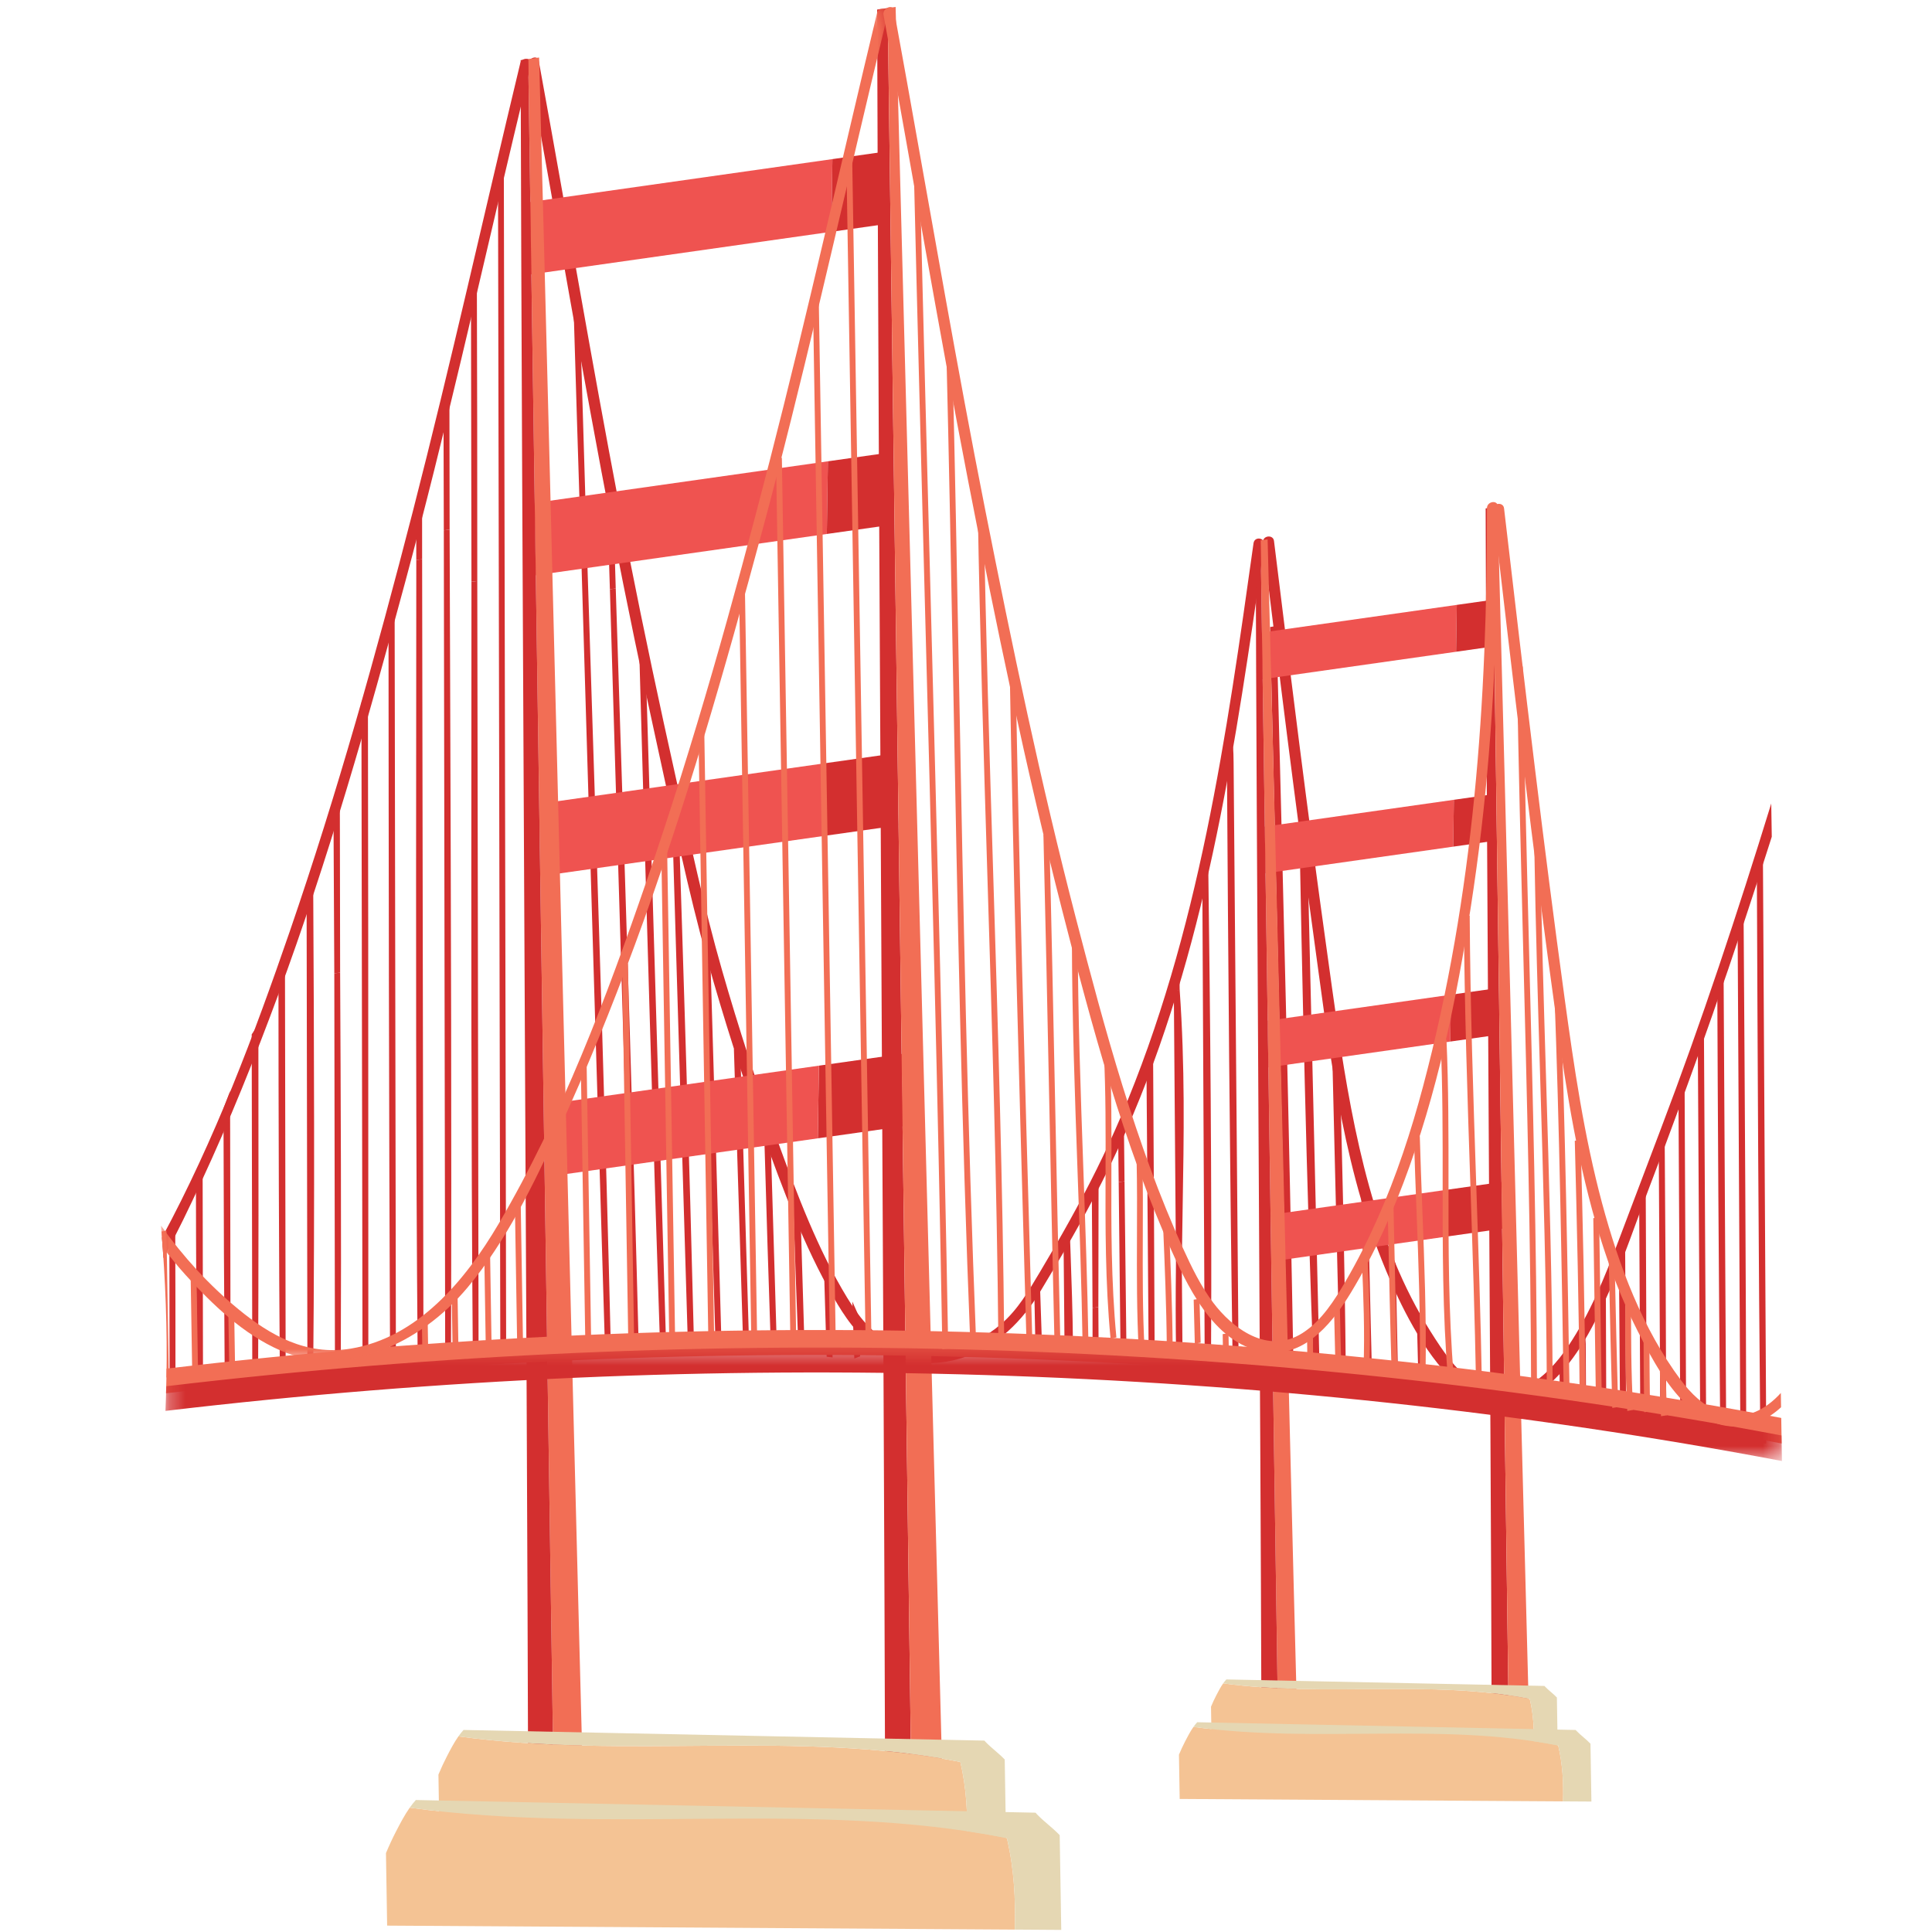 <?xml version="1.0" encoding="UTF-8"?>
<svg width="120px" height="120px" viewBox="0 0 120 120" version="1.1" xmlns="http://www.w3.org/2000/svg" xmlns:xlink="http://www.w3.org/1999/xlink">
    <!-- Generator: Sketch 51.1 (57501) - http://www.bohemiancoding.com/sketch -->
    <title>Bridge1</title>
    <desc>Created with Sketch.</desc>
    <defs>
        <polygon id="path-1" points="0.277 0.387 100.68 0.387 100.68 7.436 0.277 7.436"></polygon>
        <polygon id="path-3" points="0 0.209 45.148 0.209 45.148 84.195 0 84.195"></polygon>
    </defs>
    <g id="Bridge1" stroke="none" stroke-width="1" fill="none" fill-rule="evenodd">
        <g id="Page-1" transform="translate(10, 0)">
            <path d="M69.067,38.919 L70.174,85.808 C69.904,70.286 69.51,54.858 69.113,39.427 C69.097,39.258 69.082,39.089 69.067,38.919" id="Fill-1" fill="#D32F2F"></path>
            <path d="M69.993,85.835 L68.885,38.946 L69.247,38.881 L69.256,38.982 C69.269,39.117 69.281,39.252 69.294,39.387 C69.681,54.441 70.081,69.995 70.356,85.782 L69.993,85.835 Z" id="Fill-3" fill="#D32F2F"></path>
            <path d="M70.849,49.503 C71.076,61.544 71.328,73.576 71.792,85.578 L70.95,49.882 C70.917,49.756 70.882,49.63 70.849,49.503" id="Fill-5" fill="#D32F2F"></path>
            <path d="M71.611,85.608 C71.137,73.363 70.885,61.071 70.667,49.529 L70.638,47.957 L71.025,49.436 C71.055,49.551 71.086,49.665 71.116,49.778 L71.132,49.855 L71.974,85.551 L71.611,85.608 Z" id="Fill-7" fill="#D32F2F"></path>
            <path d="M72.929,65.407 L73.408,85.349 C73.346,78.821 73.195,72.305 73.016,65.79 C72.986,65.663 72.957,65.535 72.929,65.407" id="Fill-9" fill="#D32F2F"></path>
            <path d="M73.228,85.376 L72.747,65.435 L73.107,65.347 C73.134,65.474 73.163,65.601 73.193,65.727 L73.198,65.762 C73.345,71.094 73.523,78.136 73.592,85.324 L73.228,85.376 Z" id="Fill-11" fill="#D32F2F"></path>
            <path d="M74.714,73.524 C74.817,77.396 74.922,81.265 75.027,85.119 L74.748,73.615 C74.737,73.585 74.725,73.554 74.714,73.524" id="Fill-13" fill="#D32F2F"></path>
            <path d="M74.846,85.147 C74.742,81.293 74.636,77.423 74.532,73.551 L74.503,72.442 L74.929,73.558 L74.93,73.588 L75.21,85.091 L75.21,85.092 L75.21,85.092 L74.846,85.147 Z" id="Fill-15" fill="#D32F2F"></path>
            <path d="M76.499,78.554 C76.55,80.939 76.602,83.323 76.658,85.701 L76.507,78.573 C76.504,78.566 76.502,78.56 76.499,78.554" id="Fill-17" fill="#D32F2F"></path>
            <path d="M76.477,85.728 L76.477,85.728 C76.421,83.349 76.368,80.966 76.318,78.581 L76.294,77.461 L76.681,78.498 L76.688,78.546 L76.84,85.675 L76.477,85.728 Z" id="Fill-19" fill="#D32F2F"></path>
            <path d="M78.192,82.204 L78.276,85.472 C78.257,84.386 78.233,83.303 78.204,82.221 C78.201,82.215 78.196,82.21 78.192,82.204" id="Fill-21" fill="#D32F2F"></path>
            <path d="M78.095,85.499 L77.994,81.568 L78.372,82.128 L78.385,82.194 C78.417,83.445 78.44,84.478 78.456,85.446 L78.095,85.499 Z" id="Fill-23" fill="#D32F2F"></path>
            <path d="M66.389,47.446 C66.468,59.714 66.561,71.987 66.738,84.293 C66.741,84.294 66.744,84.294 66.747,84.295 L66.439,47.377 C66.407,45.376 66.406,47.423 66.389,47.446" id="Fill-25" fill="#D32F2F"></path>
            <path d="M66.932,84.516 L66.56,84.448 L66.558,84.318 C66.378,71.832 66.283,59.229 66.207,47.47 L66.212,47.397 C66.215,47.31 66.219,47.129 66.221,46.99 C66.223,46.871 66.224,46.754 66.227,46.665 C66.231,46.5 66.235,46.344 66.413,46.319 C66.525,46.303 66.571,46.296 66.594,46.506 L66.595,46.506 C66.595,46.507 66.595,46.509 66.594,46.51 C66.61,46.66 66.614,46.916 66.621,47.351 L66.932,84.516 Z" id="Fill-27" fill="#D32F2F"></path>
            <path d="M64.852,53.309 L65.005,84.023 C65.016,84.025 65.027,84.026 65.038,84.028 C65.093,73.769 64.991,63.533 64.859,53.297 C64.857,53.301 64.855,53.305 64.852,53.309" id="Fill-29" fill="#D32F2F"></path>
            <path d="M65.219,84.238 L64.994,84.21 L65.039,84.028 L64.993,84.209 L64.825,84.187 L64.671,53.28 L65.026,52.675 L65.041,53.272 C65.167,63.022 65.277,73.494 65.221,84.006 L65.219,84.238 Z" id="Fill-31" fill="#D32F2F"></path>
            <path d="M63.265,83.832 L63.222,78.467 C63.203,80.204 63.197,81.98 63.227,83.828 C63.24,83.83 63.252,83.831 63.265,83.832" id="Fill-33" fill="#D32F2F"></path>
            <path d="M63.447,84.035 L63.048,83.998 L63.046,83.855 C63.019,82.252 63.017,80.547 63.041,78.487 L63.403,78.442 L63.447,84.035 Z" id="Fill-35" fill="#D32F2F"></path>
            <path d="M63.09,61.512 L63.222,78.466 C63.288,72.747 63.506,67.455 63.09,61.512" id="Fill-37" fill="#D32F2F"></path>
            <path d="M63.404,78.446 L63.041,78.491 L62.908,61.537 L63.271,61.477 C63.607,66.25 63.533,70.543 63.455,75.089 C63.436,76.197 63.417,77.313 63.404,78.446" id="Fill-39" fill="#D32F2F"></path>
            <path d="M63.059,60.866 C63.058,60.933 63.056,60.976 63.053,60.98 C63.068,61.159 63.077,61.334 63.09,61.512 L63.084,60.824 C63.076,60.838 63.068,60.852 63.059,60.866" id="Fill-41" fill="#D32F2F"></path>
            <path d="M62.908,61.548 L62.894,61.329 C62.887,61.225 62.881,61.122 62.873,61.017 L62.868,60.962 L62.876,60.948 C62.877,60.932 62.877,60.911 62.877,60.885 L62.879,60.834 L62.929,60.748 L63.259,60.163 L63.27,61.488 L62.908,61.548 Z" id="Fill-43" fill="#D32F2F"></path>
            <path d="M61.393,66.577 L61.523,83.694 C61.527,83.694 61.53,83.694 61.533,83.694 C61.508,77.956 61.481,72.195 61.444,66.442 C61.427,66.487 61.41,66.532 61.393,66.577" id="Fill-45" fill="#D32F2F"></path>
            <path d="M61.716,83.892 L61.348,83.866 L61.342,83.718 L61.211,66.565 L61.275,66.397 L61.619,65.474 L61.626,66.418 C61.665,72.376 61.692,78.447 61.715,83.671 L61.716,83.892 Z" id="Fill-47" fill="#D32F2F"></path>
            <path d="M59.781,83.58 C59.747,80.188 59.707,76.792 59.665,73.4 L59.775,83.58 C59.777,83.58 59.779,83.58 59.781,83.58" id="Fill-49" fill="#D32F2F"></path>
            <path d="M59.964,83.777 L59.747,83.763 L59.781,83.58 L59.744,83.763 L59.598,83.754 L59.594,83.605 L59.484,73.425 L59.484,73.425 L59.484,73.425 L59.846,73.375 C59.887,76.768 59.927,80.163 59.962,83.556 L59.964,83.777 Z" id="Fill-51" fill="#D32F2F"></path>
            <path d="M59.625,70.028 C59.638,71.152 59.652,72.276 59.665,73.4 L59.629,70.021 C59.628,70.024 59.626,70.026 59.625,70.028" id="Fill-53" fill="#D32F2F"></path>
            <polygon id="Fill-55" fill="#D32F2F" points="59.846 73.375 59.484 73.425 59.443 69.994 59.799 69.448 59.81 69.997"></polygon>
            <path d="M57.996,73.941 L58.041,81.21 C58.042,78.731 58.053,76.259 58.054,73.796 C58.035,73.844 58.017,73.892 57.996,73.941" id="Fill-57" fill="#D32F2F"></path>
            <path d="M58.221,81.187 L57.859,81.234 L57.815,73.926 L57.83,73.889 C57.843,73.858 57.855,73.827 57.867,73.796 L58.235,72.866 L58.234,73.773 C58.233,74.98 58.23,76.189 58.228,77.4 C58.225,78.66 58.222,79.923 58.221,81.187" id="Fill-59" fill="#D32F2F"></path>
            <path d="M58.054,83.468 L58.041,81.21 C58.041,81.962 58.041,82.714 58.043,83.467 C58.047,83.467 58.051,83.467 58.054,83.468" id="Fill-61" fill="#D32F2F"></path>
            <path d="M58.236,83.665 L57.862,83.638 L57.861,83.49 C57.859,82.737 57.859,81.985 57.859,81.233 L58.221,81.186 L58.236,83.665 Z" id="Fill-63" fill="#D32F2F"></path>
            <path d="M56.239,76.859 L56.298,83.328 C56.351,83.333 56.405,83.338 56.459,83.342 C56.439,81.146 56.35,78.98 56.276,76.811 L56.239,76.859 Z" id="Fill-65" fill="#D32F2F"></path>
            <path d="M56.643,83.544 L56.118,83.497 L56.057,76.814 L56.442,76.325 L56.497,77.885 C56.56,79.658 56.624,81.492 56.641,83.318 L56.643,83.544 Z" id="Fill-67" fill="#D32F2F"></path>
            <path d="M54.525,83.133 C54.487,82.063 54.447,80.993 54.418,79.922 L54.484,83.127 C54.498,83.129 54.512,83.131 54.525,83.133" id="Fill-69" fill="#D32F2F"></path>
            <path d="M54.714,83.346 L54.306,83.291 L54.236,79.949 L54.597,79.894 C54.627,80.913 54.663,81.931 54.7,82.949 L54.714,83.346 Z" id="Fill-71" fill="#D32F2F"></path>
            <path d="M21.112,10.341 L21.255,83.2" id="Fill-73" fill="#D32F2F"></path>
            <polygon id="Fill-75" fill="#D32F2F" points="21.437 83.177 21.074 83.223 20.931 10.364 21.294 10.318"></polygon>
            <path d="M19.544,83.443 L19.464,36.113 C19.461,51.858 19.422,67.603 19.544,83.443" id="Fill-77" fill="#D32F2F"></path>
            <path d="M19.724,83.42 L19.362,83.467 C19.262,70.42 19.27,57.227 19.279,44.467 C19.28,41.69 19.282,38.913 19.283,36.136 L19.283,36.136 L19.283,36.135 L19.645,36.09 L19.724,83.42 Z" id="Fill-79" fill="#D32F2F"></path>
            <path d="M19.433,17.609 L19.464,36.113 C19.466,29.945 19.46,23.776 19.439,17.602 C19.437,17.605 19.435,17.607 19.433,17.609" id="Fill-81" fill="#D32F2F"></path>
            <path d="M19.645,36.09 L19.283,36.136 L19.252,17.558 L19.612,17.139 L19.619,17.579 C19.638,23.147 19.647,29.202 19.645,36.09" id="Fill-83" fill="#D32F2F"></path>
            <path d="M17.726,24.535 C17.732,27.326 17.738,30.119 17.747,32.915 L17.733,24.506 C17.731,24.516 17.728,24.525 17.726,24.535" id="Fill-85" fill="#D32F2F"></path>
            <path d="M17.927,32.892 L17.566,32.939 C17.557,30.142 17.55,27.349 17.544,24.558 L17.55,24.514 L17.904,23.016 L17.914,24.484 L17.927,32.892 Z" id="Fill-87" fill="#D32F2F"></path>
            <path d="M17.832,83.686 C17.887,66.762 17.799,49.802 17.747,32.915 L17.832,83.686 Z" id="Fill-89" fill="#D32F2F"></path>
            <path d="M18.013,83.664 L17.65,83.709 L17.566,32.941 C17.566,32.941 17.565,32.939 17.566,32.938 L17.565,32.938 L17.927,32.892 C17.938,36.326 17.95,39.763 17.962,43.202 C18.008,56.465 18.056,70.18 18.013,83.664" id="Fill-91" fill="#D32F2F"></path>
            <path d="M16.038,34.758 C16.035,51.116 15.98,67.517 16.12,83.929 L16.038,34.758 Z" id="Fill-93" fill="#D32F2F"></path>
            <path d="M16.301,83.906 L15.939,83.953 C15.827,70.96 15.839,57.768 15.85,45.01 C15.853,41.598 15.856,38.189 15.857,34.781 L15.857,34.781 L15.857,34.78 L16.219,34.735 L16.301,83.906 Z" id="Fill-95" fill="#D32F2F"></path>
            <path d="M16.032,31.183 L16.038,34.758 C16.039,33.562 16.037,32.367 16.037,31.173 C16.035,31.176 16.034,31.179 16.032,31.183" id="Fill-97" fill="#D32F2F"></path>
            <path d="M16.219,34.735 L15.856,34.781 L15.851,31.17 L16.212,30.246 L16.217,32.209 C16.218,33.05 16.219,33.893 16.219,34.735" id="Fill-99" fill="#D32F2F"></path>
            <path d="M14.323,37.649 C14.32,37.653 14.316,37.656 14.313,37.66 C14.322,53.142 14.336,68.642 14.409,84.172 L14.331,37.639 C14.328,37.642 14.326,37.645 14.323,37.649" id="Fill-101" fill="#D32F2F"></path>
            <path d="M14.59,84.149 L14.227,84.195 C14.155,68.733 14.14,53.371 14.131,37.683 L14.131,37.611 L14.194,37.537 L14.502,37.188 L14.511,37.616 L14.59,84.149 Z" id="Fill-103" fill="#D32F2F"></path>
            <path d="M12.629,43.66 L12.698,84.414 C12.691,70.72 12.7,57.133 12.673,43.549 C12.658,43.586 12.644,43.623 12.629,43.66" id="Fill-105" fill="#D32F2F"></path>
            <path d="M12.878,84.392 L12.516,84.438 L12.448,43.647 L12.852,42.606 L12.853,43.525 C12.872,53.02 12.874,62.694 12.875,72.049 C12.875,76.155 12.876,80.267 12.878,84.389 L12.878,84.392 L12.878,84.392 Z" id="Fill-107" fill="#D32F2F"></path>
            <path d="M10.986,84.657 C11.021,76.589 10.988,68.513 10.945,60.433 L10.986,84.657 Z" id="Fill-109" fill="#D32F2F"></path>
            <path d="M11.167,84.635 L10.804,84.68 L10.764,60.456 L11.126,60.409 C11.166,68.126 11.202,76.353 11.167,84.635" id="Fill-111" fill="#D32F2F"></path>
            <path d="M10.893,50.042 C10.909,53.506 10.928,56.97 10.945,60.433 L10.928,49.964 C10.917,49.991 10.904,50.016 10.893,50.042" id="Fill-113" fill="#D32F2F"></path>
            <path d="M11.126,60.41 L10.764,60.457 L10.755,58.692 C10.74,55.817 10.724,52.942 10.711,50.066 L10.711,50.024 L10.742,49.954 C10.749,49.94 10.756,49.927 10.761,49.913 L11.107,49.071 L11.126,60.41 Z" id="Fill-115" fill="#D32F2F"></path>
            <path d="M9.225,55.186 L9.275,84.9 C9.369,74.898 9.328,64.986 9.273,55.093 C9.258,55.124 9.242,55.155 9.225,55.186" id="Fill-117" fill="#D32F2F"></path>
            <path d="M9.455,84.879 L9.093,84.923 L9.043,55.16 L9.068,55.114 C9.083,55.086 9.098,55.058 9.112,55.029 L9.449,54.336 L9.454,55.069 C9.506,64.634 9.549,74.815 9.455,84.879" id="Fill-119" fill="#D32F2F"></path>
            <path d="M7.476,60.257 C7.48,68.562 7.499,76.863 7.563,85.143 L7.521,60.202 C7.507,60.22 7.491,60.238 7.476,60.257" id="Fill-121" fill="#D32F2F"></path>
            <path d="M7.743,85.12 L7.381,85.167 C7.326,78.016 7.3,70.341 7.295,60.28 L7.295,60.212 L7.38,60.105 L7.7,59.667 L7.743,85.12 Z" id="Fill-123" fill="#D32F2F"></path>
            <path d="M5.816,64.283 L5.852,85.386 C5.88,78.331 5.881,71.269 5.869,64.206 L5.816,64.283 Z" id="Fill-125" fill="#D32F2F"></path>
            <path d="M6.032,85.364 L5.67,85.409 L5.634,64.245 L6.048,63.638 L6.049,64.183 C6.063,72.347 6.058,79.077 6.032,85.364" id="Fill-127" fill="#D32F2F"></path>
            <path d="M4.062,68.868 C4.071,74.446 4.092,80.03 4.14,85.628 L4.112,68.736 C4.095,68.779 4.079,68.824 4.062,68.868" id="Fill-129" fill="#D32F2F"></path>
            <path d="M4.32,85.606 L3.958,85.653 C3.917,80.637 3.892,75.311 3.881,68.891 L3.881,68.854 L3.895,68.819 C3.905,68.793 3.914,68.768 3.923,68.742 L4.291,67.769 L4.32,85.606 Z" id="Fill-131" fill="#D32F2F"></path>
            <path d="M2.352,73.283 C2.356,77.48 2.375,81.676 2.429,85.872 L2.407,73.128 C2.39,73.18 2.371,73.231 2.352,73.283" id="Fill-133" fill="#D32F2F"></path>
            <path d="M2.609,85.848 L2.247,85.897 C2.198,82.094 2.174,78.094 2.17,73.306 L2.17,73.273 L2.199,73.194 C2.212,73.159 2.224,73.124 2.236,73.088 L2.585,72.055 L2.609,85.848 Z" id="Fill-135" fill="#D32F2F"></path>
            <path d="M0.701,76.616 L0.717,86.114 C0.722,82.948 0.715,79.779 0.705,76.61 L0.701,76.616 Z" id="Fill-137" fill="#D32F2F"></path>
            <path d="M0.898,86.092 L0.535,86.137 L0.519,76.583 L0.879,76.002 L0.885,76.587 C0.894,79.182 0.903,82.607 0.898,86.092" id="Fill-139" fill="#D32F2F"></path>
            <path d="M99.301,53.47 C99.349,65.444 99.401,77.43 99.52,89.474 L99.522,89.474 L99.317,53.424 C99.312,53.439 99.306,53.455 99.301,53.47" id="Fill-141" fill="#D32F2F"></path>
            <path d="M99.706,89.663 L99.474,89.655 L99.341,89.637 L99.339,89.499 C99.223,77.692 99.171,66.207 99.119,53.494 L99.119,53.46 L99.494,52.415 L99.706,89.663 Z" id="Fill-143" fill="#D32F2F"></path>
            <path d="M98.096,56.995 L98.279,89.197 L98.281,89.198 C98.256,78.447 98.189,67.681 98.116,56.928 C98.109,56.95 98.103,56.972 98.096,56.995" id="Fill-145" fill="#D32F2F"></path>
            <path d="M98.464,89.465 L98.185,89.365 L98.098,89.323 L97.923,56.961 L98.29,55.773 L98.298,56.903 C98.38,68.934 98.439,79.026 98.463,89.175 L98.464,89.465 Z" id="Fill-147" fill="#D32F2F"></path>
            <path d="M96.843,60.813 C96.883,70.115 96.934,79.427 97.028,88.745 C97.03,88.746 97.032,88.746 97.034,88.747 L96.875,60.717 C96.864,60.749 96.854,60.781 96.843,60.813" id="Fill-149" fill="#D32F2F"></path>
            <path d="M97.218,88.997 L96.849,88.885 L96.847,88.77 C96.747,78.946 96.697,69.136 96.662,60.836 L96.662,60.805 L97.051,59.64 L97.218,88.997 Z" id="Fill-151" fill="#D32F2F"></path>
            <path d="M95.632,64.31 C95.677,72.335 95.726,80.364 95.787,88.403 C95.788,88.403 95.789,88.404 95.791,88.404 L95.653,64.251 C95.647,64.271 95.64,64.291 95.632,64.31" id="Fill-153" fill="#D32F2F"></path>
            <path d="M95.974,88.623 L95.723,88.581 L95.609,88.551 L95.606,88.427 C95.539,79.623 95.488,70.927 95.451,64.334 L95.451,64.301 L95.83,63.232 L95.974,88.623 Z" id="Fill-155" fill="#D32F2F"></path>
            <path d="M94.431,67.565 L94.547,88.183 C94.548,88.183 94.549,88.183 94.55,88.183 C94.517,81.268 94.487,74.38 94.454,67.504 C94.446,67.524 94.439,67.545 94.431,67.565" id="Fill-157" fill="#D32F2F"></path>
            <path d="M94.731,88.383 L94.492,88.363 L94.366,88.339 L94.249,67.553 L94.63,66.557 L94.634,67.48 C94.652,71.207 94.669,74.938 94.686,78.674 L94.731,88.383 Z" id="Fill-159" fill="#D32F2F"></path>
            <path d="M93.209,71.183 L93.305,88.004 C93.308,88.005 93.31,88.005 93.313,88.006 C93.298,82.396 93.262,76.782 93.219,71.165 C93.216,71.171 93.212,71.177 93.209,71.183" id="Fill-161" fill="#D32F2F"></path>
            <path d="M93.494,88.211 L93.127,88.169 L93.123,88.028 L93.027,71.157 L93.384,70.498 L93.399,71.141 C93.451,77.938 93.48,83.132 93.493,87.982 L93.494,88.211 Z" id="Fill-163" fill="#D32F2F"></path>
            <path d="M91.985,74.322 L92.062,87.855 L92.081,87.857 C92.082,83.27 92.065,78.699 92.039,74.138 L91.985,74.322 Z" id="Fill-165" fill="#D32F2F"></path>
            <path d="M92.26,88.064 L91.881,88.022 L91.811,74.291 L92.213,72.912 L92.22,74.114 C92.249,79.315 92.262,83.675 92.26,87.834 L92.26,88.064 Z" id="Fill-167" fill="#D32F2F"></path>
            <path d="M90.737,78.485 C90.758,81.566 90.78,84.646 90.807,87.724 C90.811,87.724 90.815,87.724 90.819,87.725 L90.766,78.395 C90.757,78.425 90.747,78.455 90.737,78.485" id="Fill-169" fill="#D32F2F"></path>
            <path d="M91,87.925 L90.633,87.892 L90.625,87.748 C90.597,84.671 90.576,81.59 90.555,78.508 L90.555,78.477 L90.94,77.298 L91,87.925 Z" id="Fill-171" fill="#D32F2F"></path>
            <path d="M89.542,81.399 L89.577,87.603 C89.58,87.603 89.584,87.604 89.587,87.604 C89.582,85.517 89.575,83.429 89.567,81.341 L89.542,81.399 Z" id="Fill-173" fill="#D32F2F"></path>
            <path d="M89.769,87.81 L89.546,87.786 L89.587,87.604 L89.543,87.786 L89.401,87.773 L89.395,87.627 L89.36,81.382 L89.744,80.504 L89.747,81.318 C89.755,83.406 89.763,85.494 89.768,87.581 L89.769,87.81 Z" id="Fill-175" fill="#D32F2F"></path>
            <path d="M88.288,83.505 C88.298,84.829 88.308,86.154 88.32,87.479 C88.325,87.48 88.33,87.48 88.334,87.481 L88.312,83.477 C88.303,83.487 88.295,83.496 88.288,83.505" id="Fill-177" fill="#D32F2F"></path>
            <path d="M88.516,87.687 L88.292,87.663 L88.333,87.481 L88.288,87.662 L88.148,87.649 L88.139,87.504 C88.128,86.304 88.118,85.105 88.109,83.906 L88.105,83.456 L88.465,83.029 L88.492,83.453 L88.516,87.687 Z" id="Fill-179" fill="#D32F2F"></path>
            <path d="M87.046,84.894 C87.054,85.712 87.06,86.529 87.068,87.346 C87.075,87.347 87.084,87.348 87.091,87.349 L87.077,84.859 C87.067,84.871 87.057,84.883 87.046,84.894" id="Fill-181" fill="#D32F2F"></path>
            <path d="M87.273,87.557 L87.048,87.531 L87.091,87.349 L87.037,87.529 L86.899,87.513 L86.887,87.37 C86.88,86.731 86.875,86.091 86.869,85.451 L86.864,84.842 L86.942,84.753 L87.251,84.394 L87.258,84.835 L87.273,87.557 Z" id="Fill-183" fill="#D32F2F"></path>
            <path d="M25.82,19.502 C25.959,24.256 26.108,29.015 26.259,33.775 L25.833,19.53 C25.829,19.521 25.824,19.511 25.82,19.502" id="Fill-185" fill="#D32F2F"></path>
            <path d="M26.078,33.803 L26.078,33.802 C25.9,28.191 25.76,23.657 25.638,19.531 L25.611,18.616 L26,19.439 L26.015,19.501 L26.442,33.747 L26.078,33.803 Z" id="Fill-187" fill="#D32F2F"></path>
            <path d="M26.26,33.775 L27.764,83.941 C27.364,67.279 26.793,50.518 26.26,33.775" id="Fill-189" fill="#D32F2F"></path>
            <path d="M27.583,83.969 L26.079,33.803 L26.442,33.746 C26.539,36.816 26.638,39.885 26.737,42.955 C27.171,56.4 27.619,70.305 27.946,83.912 L27.946,83.912 L27.946,83.914 L27.583,83.969 Z" id="Fill-191" fill="#D32F2F"></path>
            <path d="M29.496,83.903 C29.093,68.05 28.564,52.317 28.063,36.578 L29.482,83.906 C29.487,83.905 29.491,83.904 29.496,83.903" id="Fill-193" fill="#D32F2F"></path>
            <path d="M29.32,84.12 L29.3,83.934 L27.882,36.609 L27.881,36.607 L27.882,36.606 L28.245,36.549 C28.335,39.396 28.427,42.243 28.518,45.09 C28.926,57.774 29.347,70.89 29.678,83.876 L29.682,84.049 L29.32,84.12 Z" id="Fill-195" fill="#D32F2F"></path>
            <path d="M27.95,32.963 C27.988,34.168 28.024,35.373 28.063,36.578 L27.955,32.979 C27.954,32.974 27.952,32.969 27.95,32.963" id="Fill-197" fill="#D32F2F"></path>
            <path d="M27.882,36.606 L27.882,36.606 L27.881,36.606 C27.859,35.898 27.837,35.189 27.815,34.48 L27.721,31.45 L28.137,32.951 L28.245,36.55 L27.882,36.606 Z" id="Fill-199" fill="#D32F2F"></path>
            <path d="M29.867,39.789 C30.281,54.377 30.688,69.006 31.18,83.591 L31.191,83.59 L29.88,39.854 C29.876,39.832 29.872,39.811 29.867,39.789" id="Fill-201" fill="#D32F2F"></path>
            <path d="M31.016,83.8 L30.998,83.62 C30.547,70.23 30.161,56.592 29.787,43.404 L29.686,39.817 L30.046,39.733 L30.061,39.826 L31.379,83.74 L31.016,83.8 Z" id="Fill-203" fill="#D32F2F"></path>
            <path d="M31.889,49.534 L32.904,83.363 L32.92,83.361 C32.64,72.089 32.288,60.844 31.926,49.616 C31.913,49.589 31.901,49.563 31.889,49.534" id="Fill-205" fill="#D32F2F"></path>
            <path d="M33.106,83.525 L32.727,83.562 L32.722,83.391 L31.675,48.484 L32.059,49.448 C32.068,49.47 32.078,49.491 32.087,49.513 L32.101,49.543 L32.108,49.588 C32.454,60.338 32.816,71.799 33.102,83.334 L33.106,83.525 Z" id="Fill-207" fill="#D32F2F"></path>
            <path d="M33.867,58.167 L34.619,83.251 L34.625,83.251 C34.395,74.913 34.152,66.586 33.902,58.267 C33.89,58.234 33.878,58.2 33.867,58.167" id="Fill-209" fill="#D32F2F"></path>
            <path d="M34.813,83.431 L34.605,83.434 L34.625,83.251 L34.602,83.434 L34.445,83.436 L34.437,83.279 L33.648,56.945 L34.084,58.239 C34.37,67.775 34.6,75.714 34.806,83.223 L34.813,83.431 Z" id="Fill-211" fill="#D32F2F"></path>
            <path d="M35.766,65.126 C35.955,71.16 36.145,77.201 36.334,83.263 C36.336,83.263 36.337,83.264 36.338,83.264 L35.799,65.274 C35.788,65.224 35.776,65.175 35.766,65.126" id="Fill-213" fill="#D32F2F"></path>
            <polygon id="Fill-215" fill="#D32F2F" points="36.526 83.466 36.301 83.446 36.338 83.264 36.3 83.446 36.16 83.434 36.153 83.292 35.584 65.154 35.943 65.065 35.98 65.246"></polygon>
            <path d="M37.644,70.319 C37.77,74.698 37.903,79.073 38.052,83.442 C38.055,83.443 38.058,83.443 38.061,83.444 L37.67,70.358 C37.661,70.345 37.653,70.331 37.644,70.319" id="Fill-217" fill="#D32F2F"></path>
            <path d="M38.252,83.668 L37.877,83.599 L37.872,83.471 C37.737,79.526 37.607,75.356 37.463,70.347 L37.444,69.677 L37.85,70.281 L37.852,70.33 L38.252,83.668 Z" id="Fill-219" fill="#D32F2F"></path>
            <path d="M39.466,75.193 C39.561,78.061 39.663,80.933 39.776,83.808 C39.78,83.81 39.786,83.811 39.791,83.812 L39.535,75.251 C39.512,75.232 39.488,75.214 39.466,75.193" id="Fill-221" fill="#D32F2F"></path>
            <path d="M39.982,84.048 L39.732,83.991 L39.792,83.812 L39.725,83.99 L39.608,83.963 L39.595,83.838 C39.49,81.171 39.389,78.353 39.284,75.222 L39.269,74.747 L39.597,75.051 C39.612,75.064 39.626,75.076 39.641,75.088 L39.715,75.148 L39.982,84.048 Z" id="Fill-223" fill="#D32F2F"></path>
            <path d="M41.378,79.384 L41.519,84.105 C41.521,84.105 41.523,84.105 41.525,84.106 C41.486,82.543 41.445,80.98 41.404,79.417 C41.396,79.406 41.387,79.395 41.378,79.384" id="Fill-225" fill="#D32F2F"></path>
            <path d="M41.713,84.312 L41.484,84.287 L41.525,84.106 L41.484,84.287 L41.347,84.273 L41.338,84.133 L41.179,78.81 L41.574,79.321 L41.586,79.389 C41.627,80.952 41.668,82.515 41.707,84.078 L41.713,84.312 Z" id="Fill-227" fill="#D32F2F"></path>
            <path d="M43.157,81.797 C43.184,82.573 43.207,83.351 43.235,84.127 C43.236,84.126 43.238,84.126 43.239,84.126 L43.17,81.827 C43.166,81.817 43.161,81.807 43.157,81.797" id="Fill-229" fill="#D32F2F"></path>
            <path d="M43.065,84.382 L43.053,84.156 C43.039,83.733 43.024,83.309 43.011,82.885 L42.941,80.843 L43.35,81.765 L43.424,84.241 L43.065,84.382 Z" id="Fill-231" fill="#D32F2F"></path>
            <path d="M100.015,49.907 C97.926,56.683 95.698,63.435 93.162,70.108 C92.282,72.422 91.408,74.736 90.534,77.051 C89.69,79.286 88.767,81.581 87.405,83.609 C86.068,85.602 84.076,87.267 81.879,86.064 C80.535,85.327 79.64,83.949 78.839,82.678 C77.989,81.331 77.263,79.898 76.647,78.408 C74.126,72.312 73.313,65.468 72.381,58.806 C71.208,50.426 70.169,42.012 69.13,33.598 C69.078,33.174 68.396,33.266 68.449,33.695 C69.437,41.697 70.425,49.699 71.528,57.672 C72.493,64.643 73.269,71.852 75.825,78.268 C77.156,81.607 81.11,90.489 86.251,85.951 C87.988,84.419 89.083,82.171 89.986,80.126 C90.899,78.057 91.605,75.934 92.409,73.834 C95.181,66.588 97.726,59.316 100.048,51.972 L100.015,49.907 Z" id="Fill-233" fill="#D32F2F"></path>
            <path d="M0.058,76.874 C0.092,77.297 0.125,77.72 0.153,78.144 C1.007,76.575 1.775,74.965 2.507,73.391 C4.27,69.599 5.822,65.729 7.263,61.837 C10.4,53.365 12.866,44.69 15.193,36.057 C17.662,26.904 19.717,17.695 21.9,8.504 C22.254,7.013 22.611,5.522 22.969,4.031 C23.075,3.591 22.416,3.504 22.31,3.943 C20.078,13.222 18.018,22.525 15.637,31.784 C13.393,40.505 10.949,49.269 7.995,57.859 C5.795,64.256 3.336,70.797 0.058,76.874" id="Fill-235" fill="#D32F2F"></path>
            <path d="M22.809,4.053 C24.556,13.643 26.182,23.269 28.032,32.827 C28.915,37.387 29.859,41.927 30.853,46.45 C31.822,50.862 32.732,55.312 33.939,59.638 C34.954,63.277 36.107,66.866 37.374,70.396 C38.623,73.873 39.94,77.389 41.756,80.556 C42.452,81.769 43.244,82.955 44.422,83.727 C45.964,84.738 47.945,84.947 49.86,84.309 C51.935,83.618 53.494,82.068 54.628,80.193 C55.974,77.969 57.279,75.72 58.448,73.41 C63.989,62.458 66.098,50.327 67.818,38.705 C68.059,37.079 68.29,35.453 68.518,33.826 C68.58,33.388 67.921,33.297 67.859,33.739 C66.192,45.606 64.488,57.928 59.615,69.37 C58.684,71.558 57.615,73.695 56.451,75.79 C55.848,76.877 55.222,77.952 54.583,79.022 C53.89,80.182 53.225,81.339 52.18,82.239 C50.384,83.785 47.976,84.41 45.946,83.693 C44.409,83.151 43.427,81.933 42.613,80.594 C40.79,77.596 39.515,74.197 38.296,70.861 C37.025,67.385 35.876,63.847 34.848,60.265 C33.722,56.345 32.872,52.317 31.979,48.311 C30.965,43.765 29.996,39.205 29.091,34.623 C27.346,25.79 25.829,16.886 24.229,8.008 C23.975,6.598 23.719,5.188 23.463,3.779 C23.386,3.359 22.733,3.634 22.809,4.053" id="Fill-237" fill="#D32F2F"></path>
            <polygon id="Fill-239" fill="#EF5350" points="22.899 12.55 22.972 17.045 41.635 14.396 41.702 9.882"></polygon>
            <polygon id="Fill-241" fill="#D32F2F" points="45.102 9.4 41.703 9.882 41.635 14.397 45.175 13.894"></polygon>
            <polygon id="Fill-243" fill="#EF5350" points="23.203 31.237 23.276 35.731 41.356 33.166 41.423 28.652"></polygon>
            <polygon id="Fill-245" fill="#D32F2F" points="45.406 28.086 41.423 28.652 41.356 33.166 45.479 32.581"></polygon>
            <polygon id="Fill-247" fill="#EF5350" points="23.508 49.923 23.581 54.417 41.076 51.935 41.143 47.421"></polygon>
            <polygon id="Fill-249" fill="#D32F2F" points="45.71 46.773 41.143 47.42 41.076 51.935 45.784 51.267"></polygon>
            <polygon id="Fill-251" fill="#D32F2F" points="46.015 65.459 40.864 66.19 40.797 70.704 46.087 69.953"></polygon>
            <polygon id="Fill-253" fill="#EF5350" points="23.812 68.609 23.885 73.103 40.797 70.704 40.864 66.19"></polygon>
            <path d="M26.253,112.363 C25.403,80.26 24.327,35.251 23.485,3.572 L22.807,3.668 L24.409,112.393 L26.253,112.363 Z" id="Fill-255" fill="#F26E55"></path>
            <path d="M24.409,112.393 L22.807,3.668 L22.338,3.735 C22.416,35.133 22.722,80.485 22.809,112.419 L24.409,112.393 Z" id="Fill-257" fill="#D32F2F"></path>
            <path d="M46.62,112.034 L45.134,0.5 L44.481,0.593 C44.561,32.455 44.895,79.922 44.979,112.06 L46.62,112.034 Z" id="Fill-259" fill="#D32F2F"></path>
            <path d="M48.575,112.002 C47.716,79.683 46.483,32.594 45.628,0.43 L45.134,0.5 L46.62,112.034 L48.575,112.002 Z" id="Fill-261" fill="#F26E55"></path>
            <polygon id="Fill-263" fill="#EF5350" points="68.356 39.291 68.403 42.19 80.44 40.482 80.484 37.57"></polygon>
            <polygon id="Fill-265" fill="#D32F2F" points="82.676 37.259 80.484 37.57 80.44 40.481 82.723 40.157"></polygon>
            <polygon id="Fill-267" fill="#EF5350" points="68.552 51.343 68.599 54.242 80.26 52.587 80.304 49.676"></polygon>
            <polygon id="Fill-269" fill="#D32F2F" points="82.872 49.311 80.303 49.676 80.26 52.587 82.919 52.21"></polygon>
            <polygon id="Fill-271" fill="#EF5350" points="68.748 63.396 68.795 66.295 80.08 64.693 80.123 61.782"></polygon>
            <polygon id="Fill-273" fill="#D32F2F" points="83.069 61.364 80.123 61.782 80.08 64.693 83.116 64.262"></polygon>
            <polygon id="Fill-275" fill="#D32F2F" points="83.265 73.416 79.943 73.888 79.899 76.799 83.312 76.315"></polygon>
            <polygon id="Fill-277" fill="#EF5350" points="68.945 75.448 68.992 78.347 79.9 76.799 79.943 73.888"></polygon>
            <path d="M70.564,106.57 C70.017,85.892 69.275,53.867 68.734,33.5 L68.297,33.562 L69.377,106.589 L70.564,106.57 Z" id="Fill-279" fill="#F26E55"></path>
            <path d="M69.377,106.589 L68.297,33.562 L67.994,33.605 C68.044,53.79 68.291,86.035 68.348,106.606 L69.377,106.589 Z" id="Fill-281" fill="#D32F2F"></path>
            <path d="M83.703,106.358 L82.697,31.518 L82.276,31.578 C82.327,52.062 82.592,85.664 82.647,106.375 L83.703,106.358 Z" id="Fill-283" fill="#D32F2F"></path>
            <path d="M84.962,106.337 C84.409,85.513 83.566,52.152 83.016,31.473 L82.697,31.519 L83.703,106.357 L84.962,106.337 Z" id="Fill-285" fill="#F26E55"></path>
            <path d="M100.636,88.071 C68.629,82.023 34.255,80.992 0.345,85.008 C0.339,85.518 0.328,86.029 0.312,86.539 C34.248,82.534 68.643,83.585 100.662,89.658 L100.636,88.071 Z" id="Fill-287" fill="#F26E55"></path>
            <g id="Group-291" transform="translate(0, 83.311)">
                <mask id="mask-2" fill="white">
                    <use xlink:href="#path-1"></use>
                </mask>
                <g id="Clip-290"></g>
                <path d="M100.654,5.849 C68.635,-0.202 34.248,-1.231 0.327,2.79 C0.314,3.301 0.299,3.812 0.277,4.322 C34.229,0.31 68.644,1.359 100.68,7.436 L100.654,5.849 Z" id="Fill-289" fill="#D32F2F" mask="url(#mask-2)"></path>
            </g>
            <path d="M44.877,0.922 C46.631,10.55 48.264,20.215 50.122,29.81 C51.858,38.764 53.717,47.71 55.962,56.489 C57.805,63.701 59.772,71.044 62.79,77.731 C63.958,80.32 65.744,83.922 69.062,84.008 C71.239,84.064 72.85,82.036 73.925,80.257 C75.42,77.784 76.583,75.146 77.537,72.472 C79.549,66.826 80.683,60.936 81.532,55.149 C82.459,48.834 82.873,42.512 82.998,36.233 C83.03,34.643 83.041,33.056 83.038,31.47 C83.036,31.031 82.356,31.128 82.357,31.567 C82.384,43.433 81.552,55.587 78.39,67.473 C77.647,70.267 76.737,73.044 75.542,75.73 C74.958,77.042 74.307,78.333 73.577,79.584 C72.889,80.763 72.079,82.048 70.896,82.801 C68.726,84.183 66.521,82.462 65.355,80.911 C64.588,79.892 64.012,78.709 63.479,77.535 C60.541,71.068 58.627,63.965 56.815,56.991 C54.647,48.641 52.867,40.124 51.182,31.608 C49.437,22.788 47.922,13.897 46.325,5.032 C46.062,3.57 45.797,2.109 45.531,0.649 C45.454,0.228 44.801,0.503 44.877,0.922" id="Fill-292" fill="#F26E55"></path>
            <path d="M100.611,86.52 C100.386,86.768 100.138,87.001 99.858,87.21 C97.639,88.868 95.619,87.358 94.397,85.716 C92.031,82.539 90.557,78.64 89.507,74.729 C88.396,70.587 87.766,66.279 87.177,61.976 C86.534,57.277 85.932,52.568 85.354,47.853 C84.689,42.43 84.054,37 83.419,31.571 C83.369,31.145 82.688,31.238 82.738,31.668 C83.976,42.245 85.201,52.828 86.672,63.347 C87.308,67.893 88.028,72.44 89.359,76.757 C89.988,78.801 90.759,80.788 91.715,82.667 C92.602,84.412 93.611,86.288 95.099,87.557 C96.547,88.792 98.555,89.065 100.328,87.661 C100.432,87.579 100.53,87.493 100.625,87.406 L100.611,86.52 Z" id="Fill-294" fill="#F26E55"></path>
            <g id="Group-298" transform="translate(0, 0.3)">
                <mask id="mask-4" fill="white">
                    <use xlink:href="#path-3"></use>
                </mask>
                <g id="Clip-297"></g>
                <path d="M20.965,75.723 C18.895,79.24 15.939,82.778 11.787,83.466 C8.999,83.927 6.746,82.607 4.809,81.019 C2.979,79.517 1.382,77.759 -8.63247863e-05,75.827 C0.038,76.272 0.072,76.717 0.104,77.162 C0.557,77.754 1.023,78.335 1.523,78.886 C3.177,80.711 5.116,82.58 7.425,83.583 C11.381,85.302 16.087,83.215 19.056,79.65 C21.453,76.773 23.129,73.269 24.674,69.946 C26.436,66.154 27.989,62.284 29.43,58.392 C32.567,49.92 35.032,41.245 37.36,32.612 C39.828,23.459 41.883,14.25 44.067,5.059 C44.421,3.568 44.777,2.077 45.136,0.586 C45.242,0.146 44.582,0.059 44.477,0.498 C42.245,9.777 40.185,19.08 37.803,28.339 C35.56,37.06 33.116,45.824 30.162,54.414 C27.683,61.619 24.905,69.024 20.965,75.723" id="Fill-296" fill="#F26E55" mask="url(#mask-4)"></path>
            </g>
            <path d="M0.339,85.558 L0.486,85.537 L0.339,76.444 L0.028,76.488 C0.276,79.513 0.394,82.54 0.339,85.558" id="Fill-299" fill="#F26E55"></path>
            <polygon id="Fill-301" fill="#F26E55" points="2.302 85.279 1.94 85.331 1.836 78.952 2.198 78.9"></polygon>
            <polygon id="Fill-303" fill="#F26E55" points="4.602 84.953 4.24 85.005 4.181 81.407 4.543 81.356"></polygon>
            <polygon id="Fill-305" fill="#F26E55" points="16.605 84.461 16.243 84.513 16.199 81.786 16.56 81.735"></polygon>
            <polygon id="Fill-307" fill="#F26E55" points="18.481 84.195 18.119 84.247 18.056 80.373 18.418 80.321"></polygon>
            <polygon id="Fill-309" fill="#F26E55" points="20.538 83.903 20.177 83.955 20.075 77.662 20.436 77.611"></polygon>
            <polygon id="Fill-311" fill="#F26E55" points="22.488 83.627 22.125 83.678 21.979 74.722 22.342 74.67"></polygon>
            <polygon id="Fill-313" fill="#F26E55" points="26.713 83.028 26.35 83.079 26.071 65.969 26.434 65.917"></polygon>
            <polygon id="Fill-315" fill="#F26E55" points="29.396 83.858 29.033 83.91 28.642 59.911 29.005 59.86"></polygon>
            <polygon id="Fill-317" fill="#F26E55" points="31.938 83.498 31.574 83.549 31.066 52.298 31.429 52.247"></polygon>
            <polygon id="Fill-319" fill="#F26E55" points="34.359 83.154 33.996 83.206 33.385 45.705 33.748 45.654"></polygon>
            <polygon id="Fill-321" fill="#F26E55" points="37.027 83.131 36.664 83.183 35.901 36.348 36.264 36.296"></polygon>
            <polygon id="Fill-323" fill="#F26E55" points="39.454 83.15 39.091 83.202 38.2 28.486 38.563 28.434"></polygon>
            <polygon id="Fill-325" fill="#F26E55" points="41.913 83.535 41.55 83.587 40.492 18.615 40.855 18.564"></polygon>
            <polygon id="Fill-327" fill="#F26E55" points="44.127 83.221 43.764 83.273 42.558 9.236 42.921 9.185"></polygon>
            <path d="M48.533,83.807 C48.258,68.087 47.837,52.201 47.43,36.838 C47.209,28.456 46.979,19.789 46.776,11.245 L47.139,11.191 C47.342,19.734 47.571,28.402 47.794,36.783 C48.2,52.147 48.621,68.033 48.896,83.755 L48.533,83.807 Z" id="Fill-329" fill="#F26E55"></path>
            <path d="M50.272,83.564 C49.723,70.006 49.464,56.177 49.213,42.803 C49.083,35.847 48.948,28.655 48.774,21.581 L49.137,21.526 C49.311,28.601 49.446,35.794 49.576,42.751 C49.827,56.123 50.086,69.95 50.635,83.504 L50.272,83.564 Z" id="Fill-331" fill="#F26E55"></path>
            <path d="M52.373,83.263 L52.01,83.312 C51.923,73.686 51.622,63.922 51.331,54.48 C51.101,46.997 50.862,39.259 50.73,31.612 L51.094,31.561 C51.225,39.205 51.464,46.942 51.694,54.423 C51.985,63.868 52.286,73.633 52.373,83.263" id="Fill-333" fill="#F26E55"></path>
            <path d="M53.749,83.068 L53.637,79.106 C53.29,66.792 52.931,54.059 52.716,41.681 L53.08,41.629 C53.294,54.005 53.653,66.737 54,79.05 L54.112,83.013 L53.749,83.068 Z" id="Fill-335" fill="#F26E55"></path>
            <path d="M55.501,83.629 C55.376,78.479 55.268,73.224 55.165,68.142 C55.056,62.784 54.942,57.243 54.809,51.856 L55.171,51.802 C55.305,57.189 55.419,62.731 55.528,68.089 C55.632,73.171 55.739,78.425 55.864,83.575 L55.501,83.629 Z" id="Fill-337" fill="#F26E55"></path>
            <path d="M57.24,83.381 C57.178,79.786 57.05,76.163 56.925,72.659 C56.76,67.978 56.588,63.136 56.578,58.395 L56.941,58.348 C56.951,63.084 57.123,67.922 57.288,72.601 C57.412,76.106 57.541,79.73 57.603,83.329 L57.24,83.381 Z" id="Fill-339" fill="#F26E55"></path>
            <path d="M58.979,83.148 C58.645,79.656 58.657,76.158 58.668,72.775 C58.676,70.336 58.684,67.815 58.562,65.332 L58.925,65.268 C59.047,67.761 59.039,70.287 59.031,72.73 C59.02,76.105 59.008,79.594 59.341,83.068 L58.979,83.148 Z" id="Fill-341" fill="#F26E55"></path>
            <path d="M60.735,83.951 C60.601,81.57 60.611,79.131 60.619,76.772 C60.625,75.218 60.632,73.612 60.597,72.04 L60.959,71.986 C60.994,73.563 60.988,75.172 60.981,76.728 C60.973,79.081 60.963,81.515 61.096,83.885 L60.735,83.951 Z" id="Fill-343" fill="#F26E55"></path>
            <path d="M62.836,83.647 L62.473,83.696 C62.45,81.117 62.341,78.494 62.244,76.179 L62.607,76.119 C62.703,78.436 62.813,81.062 62.836,83.647" id="Fill-345" fill="#F26E55"></path>
            <path d="M64.212,83.452 C64.187,82.543 64.164,81.634 64.142,80.725 L64.504,80.67 C64.526,81.579 64.549,82.488 64.574,83.397 L64.212,83.452 Z" id="Fill-347" fill="#F26E55"></path>
            <path d="M66.334,84.443 L65.971,84.493 C65.965,83.95 65.954,83.406 65.943,82.864 L66.304,82.81 C66.316,83.354 66.326,83.898 66.334,84.443" id="Fill-349" fill="#F26E55"></path>
            <path d="M67.712,84.268 C67.673,83.986 67.64,83.696 67.612,83.407 L67.971,83.327 C68,83.612 68.033,83.897 68.07,84.175 L67.712,84.268 Z" id="Fill-351" fill="#F26E55"></path>
            <path d="M71.56,84.297 L71.197,84.342 C71.198,83.952 71.193,83.554 71.184,83.126 L71.546,83.073 C71.555,83.503 71.56,83.903 71.56,84.297" id="Fill-353" fill="#F26E55"></path>
            <path d="M72.954,85.189 C72.916,83.777 72.883,82.364 72.852,80.95 L73.214,80.897 C73.245,82.309 73.277,83.721 73.316,85.133 L72.954,85.189 Z" id="Fill-355" fill="#F26E55"></path>
            <path d="M75.054,84.898 L74.693,84.93 C74.771,82.738 74.688,80.539 74.589,78.29 L74.95,78.229 C75.05,80.485 75.133,82.693 75.054,84.898" id="Fill-357" fill="#F26E55"></path>
            <path d="M76.444,85.476 C76.346,82.29 76.277,79.045 76.21,75.908 L76.191,75.006 L76.555,74.952 L76.573,75.855 C76.64,78.991 76.709,82.235 76.807,85.419 L76.444,85.476 Z" id="Fill-359" fill="#F26E55"></path>
            <path d="M78.546,85.181 L78.183,85.221 C78.237,81.843 78.106,78.433 77.98,75.134 C77.923,73.658 77.865,72.131 77.823,70.627 L78.186,70.572 C78.228,72.073 78.286,73.599 78.342,75.074 C78.469,78.378 78.6,81.793 78.546,85.181" id="Fill-361" fill="#F26E55"></path>
            <path d="M79.932,85.559 C79.6,81.6 79.603,77.478 79.606,73.492 C79.608,70.576 79.61,67.561 79.481,64.639 L79.844,64.577 C79.973,67.507 79.971,70.527 79.969,73.447 C79.966,77.425 79.963,81.54 80.294,85.483 L79.932,85.559 Z" id="Fill-363" fill="#F26E55"></path>
            <path d="M81.683,86.092 C81.605,81.877 81.464,77.66 81.327,73.582 C81.145,68.137 80.956,62.507 80.923,56.931 L81.286,56.883 C81.319,62.454 81.508,68.082 81.69,73.524 C81.827,77.604 81.968,81.822 82.046,86.04 L81.683,86.092 Z" id="Fill-365" fill="#F26E55"></path>
            <path d="M85.464,86.154 L85.1,86.2 C85.077,77.233 84.841,68.062 84.614,59.191 C84.465,53.372 84.311,47.354 84.217,41.449 L84.581,41.397 C84.674,47.301 84.828,53.317 84.977,59.137 C85.204,68.009 85.44,77.182 85.464,86.154" id="Fill-367" fill="#F26E55"></path>
            <path d="M86.441,86.4 L86.078,86.447 C86.052,79.895 85.853,73.257 85.66,66.838 C85.522,62.256 85.38,57.517 85.303,52.865 L85.666,52.813 C85.743,57.463 85.885,62.2 86.023,66.782 C86.216,73.203 86.415,79.843 86.441,86.4" id="Fill-369" fill="#F26E55"></path>
            <path d="M87.493,86.764 L87.13,86.816 C86.999,78.615 86.864,70.136 86.542,61.543 L86.905,61.484 C87.227,70.081 87.362,78.562 87.493,86.764" id="Fill-371" fill="#F26E55"></path>
            <path d="M88.483,87.019 L88.119,87.068 C88.074,81.428 87.939,75.707 87.813,70.855 L88.176,70.8 C88.302,75.654 88.438,81.377 88.483,87.019" id="Fill-373" fill="#F26E55"></path>
            <path d="M89.492,87.169 L89.129,87.22 L89.076,83.593 C89.036,80.949 88.998,78.305 88.963,75.66 L89.326,75.61 C89.361,78.254 89.4,80.898 89.439,83.542 L89.492,87.169 Z" id="Fill-375" fill="#F26E55"></path>
            <path d="M90.143,87.449 C90.065,84.662 89.993,81.666 89.91,77.732 L90.273,77.679 C90.357,81.612 90.428,84.608 90.506,87.393 L90.143,87.449 Z" id="Fill-377" fill="#F26E55"></path>
            <path d="M91.076,87.637 C90.943,85.259 90.941,82.899 90.95,80.49 L91.312,80.446 C91.302,82.85 91.305,85.203 91.437,87.572 L91.076,87.637 Z" id="Fill-379" fill="#F26E55"></path>
            <path d="M92.13,87.714 C92.098,86.121 92.091,84.5 92.083,82.932 L92.083,82.896 L92.445,82.849 L92.445,82.884 C92.453,84.451 92.461,86.071 92.492,87.661 L92.13,87.714 Z" id="Fill-381" fill="#F26E55"></path>
            <path d="M93.168,87.962 C93.147,86.958 93.121,85.954 93.093,84.952 L93.454,84.896 C93.483,85.899 93.509,86.904 93.53,87.908 L93.168,87.962 Z" id="Fill-383" fill="#F26E55"></path>
            <path d="M49.648,109.44 C39.496,107.419 29.095,109.293 18.472,107.85 C18.2,108.237 17.971,108.678 17.763,109.08 C17.57,109.453 17.394,109.835 17.232,110.222 L17.294,114.008 L50.062,114.216 C50.105,112.634 50.027,111.048 49.648,109.44" id="Fill-385" fill="#F4C394"></path>
            <path d="M51.223,108.201 C51.195,108.172 51.171,108.142 51.144,108.112 L18.792,107.45 C18.679,107.573 18.572,107.708 18.472,107.85 C29.095,109.293 39.496,107.419 49.649,109.44 C50.027,111.048 50.104,112.635 50.062,114.216 L52.486,114.232 L52.405,109.286 C52.034,108.896 51.598,108.588 51.223,108.201" id="Fill-387" fill="#E5D7B3"></path>
            <path d="M52.54,114.169 C40.462,111.765 28.087,113.995 15.448,112.278 C15.125,112.738 14.853,113.263 14.605,113.741 C14.375,114.185 14.166,114.639 13.973,115.1 L14.046,119.604 L53.032,119.851 C53.083,117.969 52.991,116.083 52.54,114.169" id="Fill-389" fill="#F4C394"></path>
            <path d="M54.413,112.695 C54.38,112.66 54.352,112.624 54.32,112.589 L15.829,111.802 C15.695,111.948 15.568,112.108 15.449,112.278 C28.087,113.994 40.462,111.765 52.54,114.169 C52.99,116.083 53.083,117.969 53.032,119.851 L55.916,119.87 L55.82,113.985 C55.378,113.522 54.859,113.156 54.413,112.695" id="Fill-391" fill="#E5D7B3"></path>
            <path d="M85.017,105.528 C78.816,104.294 72.463,105.438 65.975,104.557 C65.808,104.793 65.669,105.063 65.542,105.308 C65.423,105.537 65.316,105.769 65.218,106.006 L65.255,108.318 L85.27,108.445 C85.295,107.479 85.248,106.51 85.017,105.528" id="Fill-393" fill="#F4C394"></path>
            <path d="M85.979,104.771 C85.961,104.753 85.947,104.735 85.931,104.717 L66.17,104.313 C66.101,104.388 66.036,104.47 65.974,104.557 C72.464,105.439 78.816,104.294 85.017,105.528 C85.248,106.51 85.295,107.479 85.269,108.445 L86.75,108.454 L86.701,105.434 C86.474,105.196 86.207,105.008 85.979,104.771" id="Fill-395" fill="#E5D7B3"></path>
            <path d="M86.783,108.416 C79.406,106.948 71.847,108.31 64.128,107.261 C63.93,107.542 63.764,107.863 63.613,108.155 C63.472,108.426 63.345,108.703 63.227,108.985 L63.272,111.736 L87.084,111.887 C87.115,110.738 87.058,109.585 86.783,108.416" id="Fill-397" fill="#F4C394"></path>
            <path d="M87.927,107.516 C87.907,107.495 87.89,107.473 87.87,107.452 L64.36,106.97 C64.278,107.059 64.201,107.157 64.128,107.262 C71.847,108.31 79.406,106.948 86.783,108.416 C87.058,109.585 87.114,110.738 87.084,111.887 L88.845,111.898 L88.787,108.304 C88.516,108.021 88.2,107.797 87.927,107.516" id="Fill-399" fill="#E5D7B3"></path>
        </g>
    </g>
</svg>
